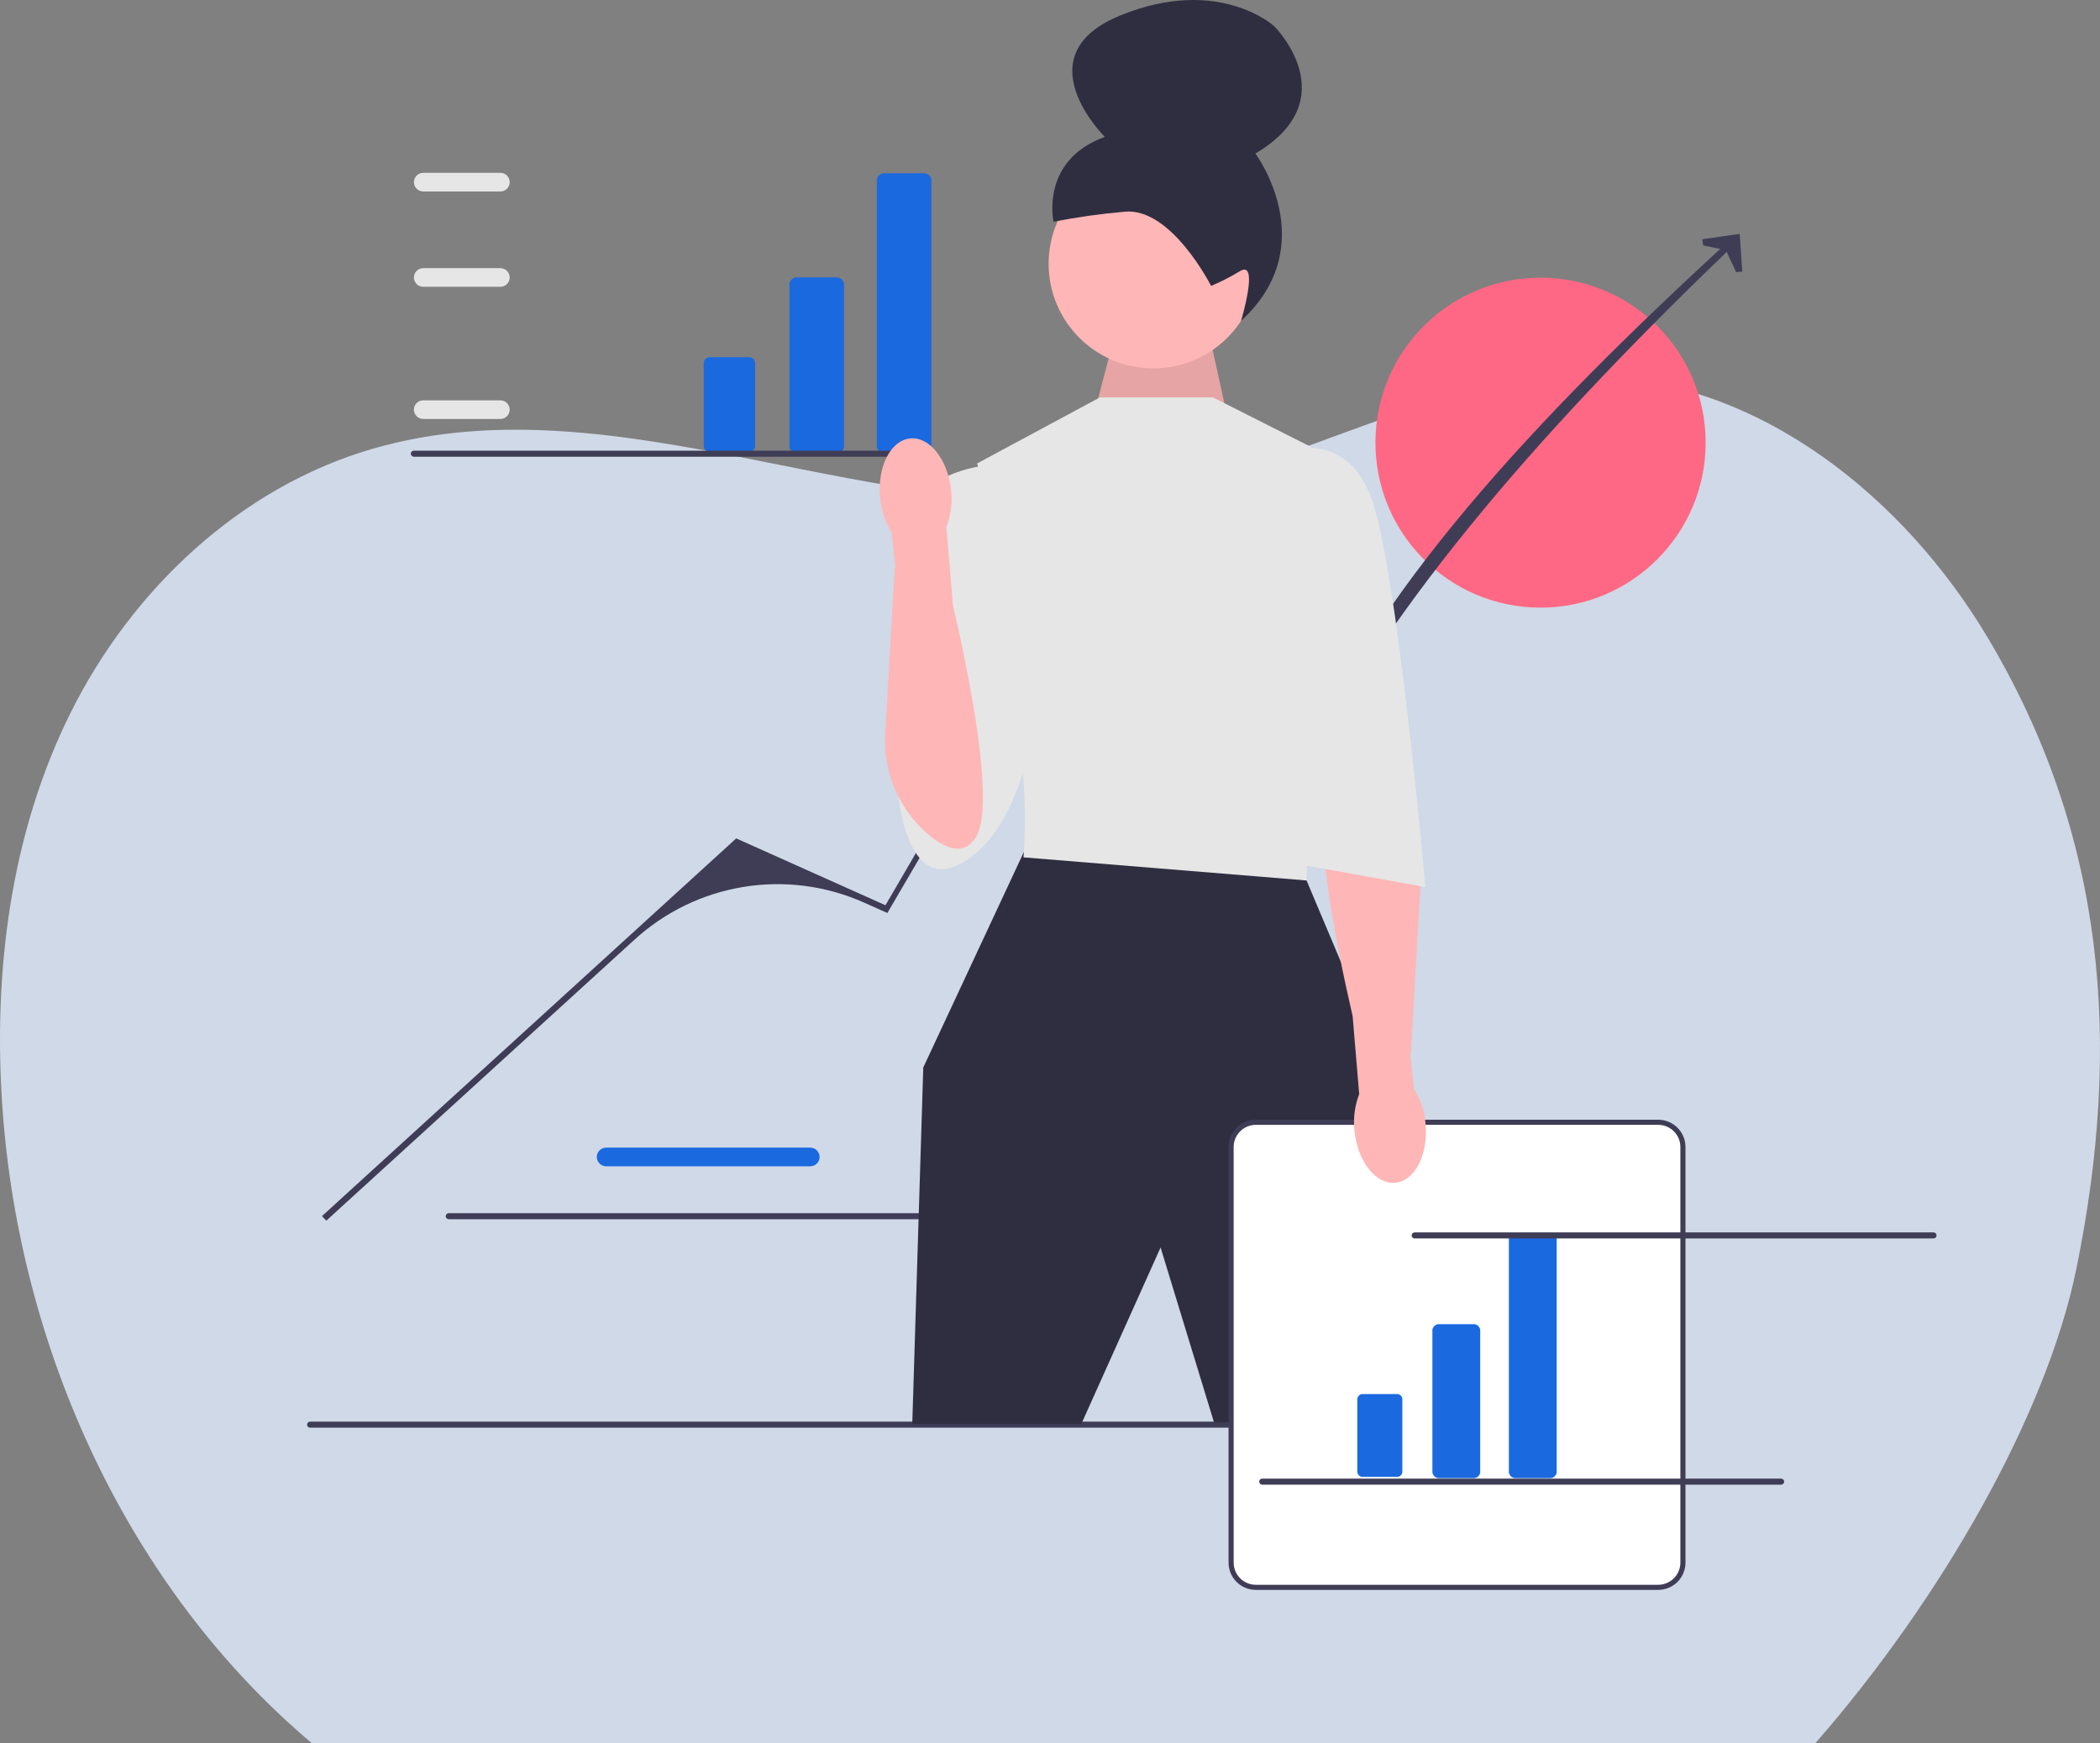 <svg width="424" height="352" viewBox="0 0 424 352" fill="none" xmlns="http://www.w3.org/2000/svg">
<rect x="0" y="0" width="424" height="352" fill="#808080" stroke="none"/>
<path opacity="0.81" d="M419.228 256.176C428.492 210.775 425.145 168.816 401.407 128.872C384.495 100.412 355.117 76.641 321.516 76.013C289.819 75.422 261.289 94.88 229.975 99.8C178.461 107.896 125.217 76.077 75.185 90.622C48.411 98.406 26.639 119.12 14.344 143.726C2.048 168.331 -1.435 196.494 0.501 223.802C3.94 272.338 25.751 320.601 63.008 352H366.491C391.985 322.857 413.235 285.543 419.228 256.176Z" fill="#E2EEFF"/>
<g clip-path="url(#clip0_726_18098)">
<path d="M163.596 235.479H122.385C121.886 235.479 121.406 235.28 121.053 234.927C120.699 234.574 120.501 234.095 120.501 233.596C120.501 233.096 120.699 232.618 121.053 232.264C121.406 231.911 121.886 231.713 122.385 231.713H163.596C164.096 231.713 164.575 231.911 164.929 232.264C165.282 232.618 165.481 233.096 165.481 233.596C165.481 234.095 165.282 234.574 164.929 234.927C164.575 235.28 164.096 235.479 163.596 235.479Z" fill="#1A69DF"/>
<path d="M89.996 245.557C89.996 245.637 90.011 245.716 90.042 245.79C90.072 245.864 90.117 245.931 90.174 245.988C90.231 246.045 90.298 246.09 90.372 246.12C90.446 246.151 90.525 246.166 90.606 246.166H195.376C195.538 246.166 195.693 246.102 195.808 245.988C195.922 245.873 195.986 245.718 195.986 245.556C195.986 245.394 195.922 245.239 195.808 245.125C195.693 245.011 195.538 244.946 195.376 244.946H90.606C90.525 244.946 90.446 244.962 90.372 244.992C90.298 245.023 90.231 245.068 90.174 245.124C90.117 245.181 90.072 245.248 90.042 245.322C90.011 245.396 89.996 245.476 89.996 245.556V245.557Z" fill="#3F3D56"/>
<path d="M311.044 122.684C329.454 122.684 344.379 107.771 344.379 89.374C344.379 70.978 329.454 56.065 311.044 56.065C292.633 56.065 277.708 70.978 277.708 89.374C277.708 107.771 292.633 122.684 311.044 122.684Z" fill="#FF6884"/>
<path d="M62 287.647C62 287.727 62.016 287.806 62.046 287.88C62.077 287.954 62.122 288.021 62.178 288.078C62.235 288.135 62.302 288.179 62.376 288.21C62.45 288.241 62.53 288.256 62.61 288.256H330.471C330.633 288.256 330.789 288.192 330.903 288.078C331.018 287.963 331.082 287.808 331.082 287.646C331.082 287.484 331.018 287.329 330.903 287.215C330.789 287.101 330.633 287.036 330.471 287.036H62.61C62.53 287.036 62.45 287.052 62.376 287.082C62.302 287.113 62.235 287.158 62.178 287.215C62.121 287.272 62.076 287.339 62.046 287.413C62.015 287.487 62 287.567 62 287.647Z" fill="#3F3D56"/>
<path d="M65.874 246.466L65.017 245.532L148.645 169.276L178.776 182.773L211.311 127.02L238.043 114.145L262.808 155.393C276.179 120.804 309.713 84.614 349.895 47.897L350.883 48.696C313.197 84.75 280.951 120.968 262.652 157.607L239.743 119.343C239.221 118.47 238.393 117.822 237.42 117.523C236.448 117.224 235.398 117.296 234.476 117.725C219.864 124.519 207.677 135.608 199.543 149.51L179.163 184.342L174.51 182.259C166.897 178.848 158.452 177.735 150.214 179.056C141.976 180.377 134.304 184.075 128.141 189.695L65.874 246.466Z" fill="#3F3D56"/>
<path d="M351.78 54.836L350.511 54.925L348.461 50.493L343.874 49.559L343.695 48.3L351.256 47.226L351.78 54.836Z" fill="#3F3D56"/>
<path d="M221.334 81.983L225.83 64.715L243.342 63.873L248.581 87.678L221.334 81.983Z" fill="#FFB6B6"/>
<path opacity="0.1" d="M221.334 81.983L225.83 64.715L243.342 63.873L248.581 87.678L221.334 81.983Z" fill="black"/>
<path d="M232.859 74.379C244.533 74.379 253.997 64.922 253.997 53.257C253.997 41.592 244.533 32.135 232.859 32.135C221.185 32.135 211.721 41.592 211.721 53.257C211.721 64.922 221.185 74.379 232.859 74.379Z" fill="#FFB6B6"/>
<path d="M244.521 57.726C244.521 57.726 236.491 41.828 227.083 42.746C222.261 43.157 217.465 43.836 212.718 44.78C212.718 44.78 209.924 32.4 223.07 27.638C223.07 27.638 206.352 11.17 226.257 3.093C246.162 -4.985 257.299 5.318 257.299 5.318C257.299 5.318 272.032 20.015 253.476 31C253.476 31 267.255 49.52 250.572 64.784C250.572 64.784 254.303 52.429 250.41 54.713C248.527 55.869 246.557 56.879 244.518 57.733L244.521 57.726Z" fill="#2F2E41"/>
<path d="M209.537 169.322L206.725 172.015L186.413 215.535L184.19 287.521H218.318L234.327 251.873L245.113 287.173H275.8L282.913 223.085L263.795 177.761L209.537 169.322Z" fill="#2F2E41"/>
<path d="M244.89 80.228H222.098L197.306 93.559L203.088 119.332C203.088 119.332 201.753 134.885 204.866 146.439C207.979 157.992 206.645 173.101 206.645 173.101L263.792 177.766L265.567 125.333L264.678 90.229L244.889 80.231L244.89 80.228Z" fill="#E6E6E6"/>
<path d="M201.086 93.778C201.086 93.778 187.301 94.223 185.077 103.11C182.854 111.997 181.075 157.767 181.075 157.767C181.075 157.767 182.409 184.925 197.306 172.012C212.204 159.1 210.87 119.997 210.87 119.997L201.086 93.778Z" fill="#E6E6E6"/>
<path d="M334.799 320.488H253.559C252.237 320.486 250.97 319.96 250.035 319.026C249.1 318.092 248.574 316.826 248.572 315.505V231.582C248.574 230.261 249.1 228.995 250.035 228.061C250.97 227.127 252.237 226.601 253.559 226.599H334.8C336.122 226.601 337.389 227.127 338.324 228.061C339.259 228.995 339.785 230.261 339.787 231.582V315.502C339.786 316.823 339.26 318.091 338.325 319.025C337.39 319.96 336.122 320.486 334.799 320.488Z" fill="white"/>
<path d="M334.799 321.004H253.558C252.098 321.004 250.697 320.424 249.664 319.392C248.632 318.361 248.052 316.961 248.052 315.501V231.582C248.052 230.123 248.632 228.723 249.664 227.691C250.697 226.659 252.098 226.079 253.558 226.079H334.799C336.259 226.079 337.66 226.659 338.693 227.691C339.726 228.723 340.306 230.123 340.306 231.582V315.501C340.306 316.961 339.726 318.361 338.693 319.392C337.66 320.424 336.259 321.004 334.799 321.004ZM253.558 227.113C252.371 227.114 251.233 227.586 250.394 228.424C249.555 229.263 249.083 230.4 249.081 231.586V315.501C249.083 316.688 249.555 317.825 250.394 318.663C251.233 319.502 252.371 319.974 253.558 319.975H334.799C335.986 319.974 337.124 319.502 337.963 318.663C338.803 317.825 339.275 316.688 339.276 315.501V231.582C339.275 230.396 338.803 229.259 337.963 228.42C337.124 227.582 335.986 227.11 334.799 227.108L253.558 227.113Z" fill="#3F3D56"/>
<path d="M297.383 298.441H290.687C290.34 298.48 289.993 298.382 289.717 298.169C289.441 297.956 289.259 297.644 289.208 297.299V268.495C289.259 268.151 289.441 267.839 289.717 267.626C289.993 267.413 290.34 267.315 290.687 267.353H297.383C297.729 267.315 298.077 267.413 298.353 267.626C298.629 267.839 298.811 268.151 298.861 268.495V297.301C298.81 297.646 298.628 297.957 298.352 298.17C298.076 298.382 297.729 298.48 297.383 298.441Z" fill="#1A69DF"/>
<path d="M275.247 281.466C274.967 281.435 274.687 281.514 274.464 281.686C274.241 281.857 274.093 282.109 274.052 282.387V297.269C274.093 297.547 274.241 297.799 274.464 297.971C274.687 298.142 274.967 298.221 275.247 298.19H281.943C282.222 298.221 282.503 298.142 282.726 297.971C282.949 297.799 283.096 297.547 283.137 297.269V282.387C283.096 282.109 282.949 281.857 282.726 281.686C282.503 281.514 282.222 281.435 281.943 281.466H275.247Z" fill="#1A69DF"/>
<path d="M312.826 298.441H306.13C305.784 298.48 305.436 298.382 305.16 298.169C304.884 297.956 304.702 297.644 304.652 297.299V250.095C304.702 249.75 304.884 249.438 305.16 249.225C305.436 249.012 305.784 248.914 306.13 248.953H312.826C313.172 248.914 313.52 249.012 313.796 249.225C314.072 249.438 314.254 249.75 314.304 250.095V297.302C314.253 297.647 314.071 297.958 313.795 298.17C313.519 298.382 313.172 298.48 312.826 298.441Z" fill="#1A69DF"/>
<path d="M168.732 91.511H161.084C160.688 91.555 160.291 91.443 159.976 91.2C159.661 90.957 159.453 90.601 159.395 90.208V57.304C159.453 56.911 159.661 56.555 159.976 56.312C160.291 56.069 160.688 55.958 161.084 56.001H168.732C169.128 55.958 169.525 56.069 169.84 56.312C170.155 56.555 170.363 56.911 170.42 57.304V90.209C170.363 90.602 170.155 90.958 169.84 91.201C169.525 91.444 169.128 91.556 168.732 91.512V91.511Z" fill="#1A69DF"/>
<path d="M143.451 72.121C143.132 72.087 142.812 72.178 142.558 72.374C142.304 72.57 142.135 72.856 142.087 73.174V90.173C142.135 90.49 142.304 90.776 142.558 90.972C142.812 91.169 143.132 91.259 143.451 91.225H151.1C151.419 91.261 151.74 91.171 151.995 90.974C152.249 90.778 152.417 90.491 152.464 90.173V73.174C152.417 72.856 152.249 72.568 151.995 72.372C151.74 72.175 151.419 72.085 151.1 72.121H143.451Z" fill="#1A69DF"/>
<path d="M186.379 91.512H178.731C178.335 91.556 177.938 91.444 177.623 91.201C177.308 90.958 177.1 90.602 177.042 90.209V36.284C177.1 35.891 177.308 35.535 177.623 35.292C177.938 35.049 178.335 34.937 178.731 34.981H186.379C186.774 34.937 187.172 35.049 187.487 35.292C187.802 35.535 188.01 35.891 188.067 36.284V90.209C188.01 90.602 187.802 90.958 187.487 91.201C187.172 91.444 186.774 91.556 186.379 91.512Z" fill="#1A69DF"/>
<path d="M281.725 238.806C285.687 238.427 288.415 233.078 287.819 226.856C287.615 224.367 286.818 221.964 285.494 219.846L284.73 212.804L284.848 212.768L286.766 179.38C287.013 175.545 286.369 171.705 284.885 168.16C283.401 164.615 281.117 161.462 278.21 158.945C274.686 155.946 270.925 154.428 268.507 158.218C264.494 164.506 269.691 190.424 273.104 205.16L274.428 220.907C273.529 223.238 273.202 225.75 273.474 228.233C274.07 234.453 277.763 239.188 281.725 238.809V238.806Z" fill="#FFB6B6"/>
<path d="M259.787 91.118C259.787 91.118 271.35 86.675 276.686 100.006C282.023 113.337 287.804 179.101 287.804 179.101L260.677 174.214L259.787 91.118Z" fill="#E6E6E6"/>
<path d="M101.024 84.595H85.455C84.955 84.595 84.476 84.397 84.123 84.044C83.769 83.691 83.571 83.212 83.571 82.712C83.571 82.213 83.769 81.734 84.123 81.381C84.476 81.028 84.955 80.83 85.455 80.83H101.024C101.524 80.83 102.003 81.028 102.356 81.381C102.71 81.734 102.908 82.213 102.908 82.712C102.908 83.212 102.71 83.691 102.356 84.044C102.003 84.397 101.524 84.595 101.024 84.595Z" fill="#E6E6E6"/>
<path d="M101.024 57.906H85.455C84.955 57.906 84.476 57.708 84.123 57.355C83.769 57.002 83.571 56.523 83.571 56.024C83.571 55.524 83.769 55.045 84.123 54.692C84.476 54.339 84.955 54.141 85.455 54.141H101.024C101.524 54.141 102.003 54.339 102.356 54.692C102.71 55.045 102.908 55.524 102.908 56.024C102.908 56.523 102.71 57.002 102.356 57.355C102.003 57.708 101.524 57.906 101.024 57.906Z" fill="#E6E6E6"/>
<path d="M101.024 38.661H85.455C84.955 38.661 84.476 38.462 84.123 38.109C83.769 37.756 83.571 37.277 83.571 36.778C83.571 36.279 83.769 35.8 84.123 35.447C84.476 35.093 84.955 34.895 85.455 34.895H101.024C101.524 34.895 102.003 35.093 102.356 35.447C102.71 35.8 102.908 36.279 102.908 36.778C102.908 37.277 102.71 37.756 102.356 38.109C102.003 38.462 101.524 38.661 101.024 38.661Z" fill="#E6E6E6"/>
<path d="M82.946 91.604C82.946 91.684 82.961 91.764 82.992 91.838C83.023 91.912 83.067 91.979 83.124 92.036C83.181 92.092 83.248 92.137 83.322 92.168C83.396 92.198 83.476 92.214 83.556 92.214H188.326C188.488 92.214 188.643 92.15 188.758 92.035C188.872 91.921 188.937 91.766 188.937 91.604C188.937 91.442 188.872 91.287 188.758 91.172C188.643 91.058 188.488 90.994 188.326 90.994H83.556C83.476 90.994 83.396 91.009 83.322 91.04C83.248 91.071 83.181 91.115 83.124 91.172C83.067 91.229 83.023 91.296 82.992 91.37C82.961 91.444 82.946 91.523 82.946 91.603V91.604Z" fill="#3F3D56"/>
<path d="M285.01 249.441C285.01 249.521 285.025 249.6 285.056 249.674C285.087 249.748 285.131 249.815 285.188 249.872C285.245 249.929 285.312 249.974 285.386 250.004C285.46 250.035 285.54 250.05 285.62 250.05H390.39C390.552 250.05 390.707 249.986 390.822 249.872C390.936 249.757 391.001 249.602 391.001 249.44C391.001 249.279 390.936 249.123 390.822 249.009C390.707 248.895 390.552 248.83 390.39 248.83H285.62C285.539 248.83 285.46 248.846 285.386 248.877C285.312 248.907 285.244 248.952 285.188 249.009C285.131 249.066 285.086 249.133 285.056 249.207C285.025 249.281 285.009 249.361 285.01 249.441Z" fill="#3F3D56"/>
<path d="M254.239 299.149C254.239 299.229 254.255 299.309 254.285 299.383C254.316 299.457 254.361 299.524 254.417 299.581C254.474 299.637 254.541 299.682 254.615 299.713C254.689 299.743 254.769 299.759 254.849 299.759H359.619C359.781 299.759 359.937 299.694 360.051 299.58C360.165 299.466 360.23 299.311 360.23 299.149C360.23 298.987 360.165 298.832 360.051 298.717C359.937 298.603 359.781 298.539 359.619 298.539H254.849C254.769 298.539 254.689 298.554 254.615 298.585C254.541 298.616 254.474 298.661 254.417 298.717C254.36 298.774 254.315 298.841 254.285 298.916C254.254 298.99 254.239 299.069 254.239 299.149Z" fill="#3F3D56"/>
<path d="M183.785 88.521C179.823 88.9 177.095 94.249 177.691 100.471C177.895 102.96 178.692 105.363 180.016 107.481L180.78 114.523L180.662 114.559L178.743 147.949C178.496 151.784 179.139 155.624 180.624 159.169C182.108 162.714 184.392 165.868 187.299 168.384C190.824 171.383 194.584 172.901 197.002 169.111C201.015 162.823 195.818 136.905 192.404 122.169L191.081 106.422C191.98 104.091 192.307 101.579 192.035 99.096C191.439 92.876 187.745 88.141 183.784 88.52L183.785 88.521Z" fill="#FFB6B6"/>
</g>
<defs>
<clipPath id="clip0_726_18098">
<rect width="329" height="321" fill="white" transform="translate(62)"/>
</clipPath>
</defs>
</svg>
